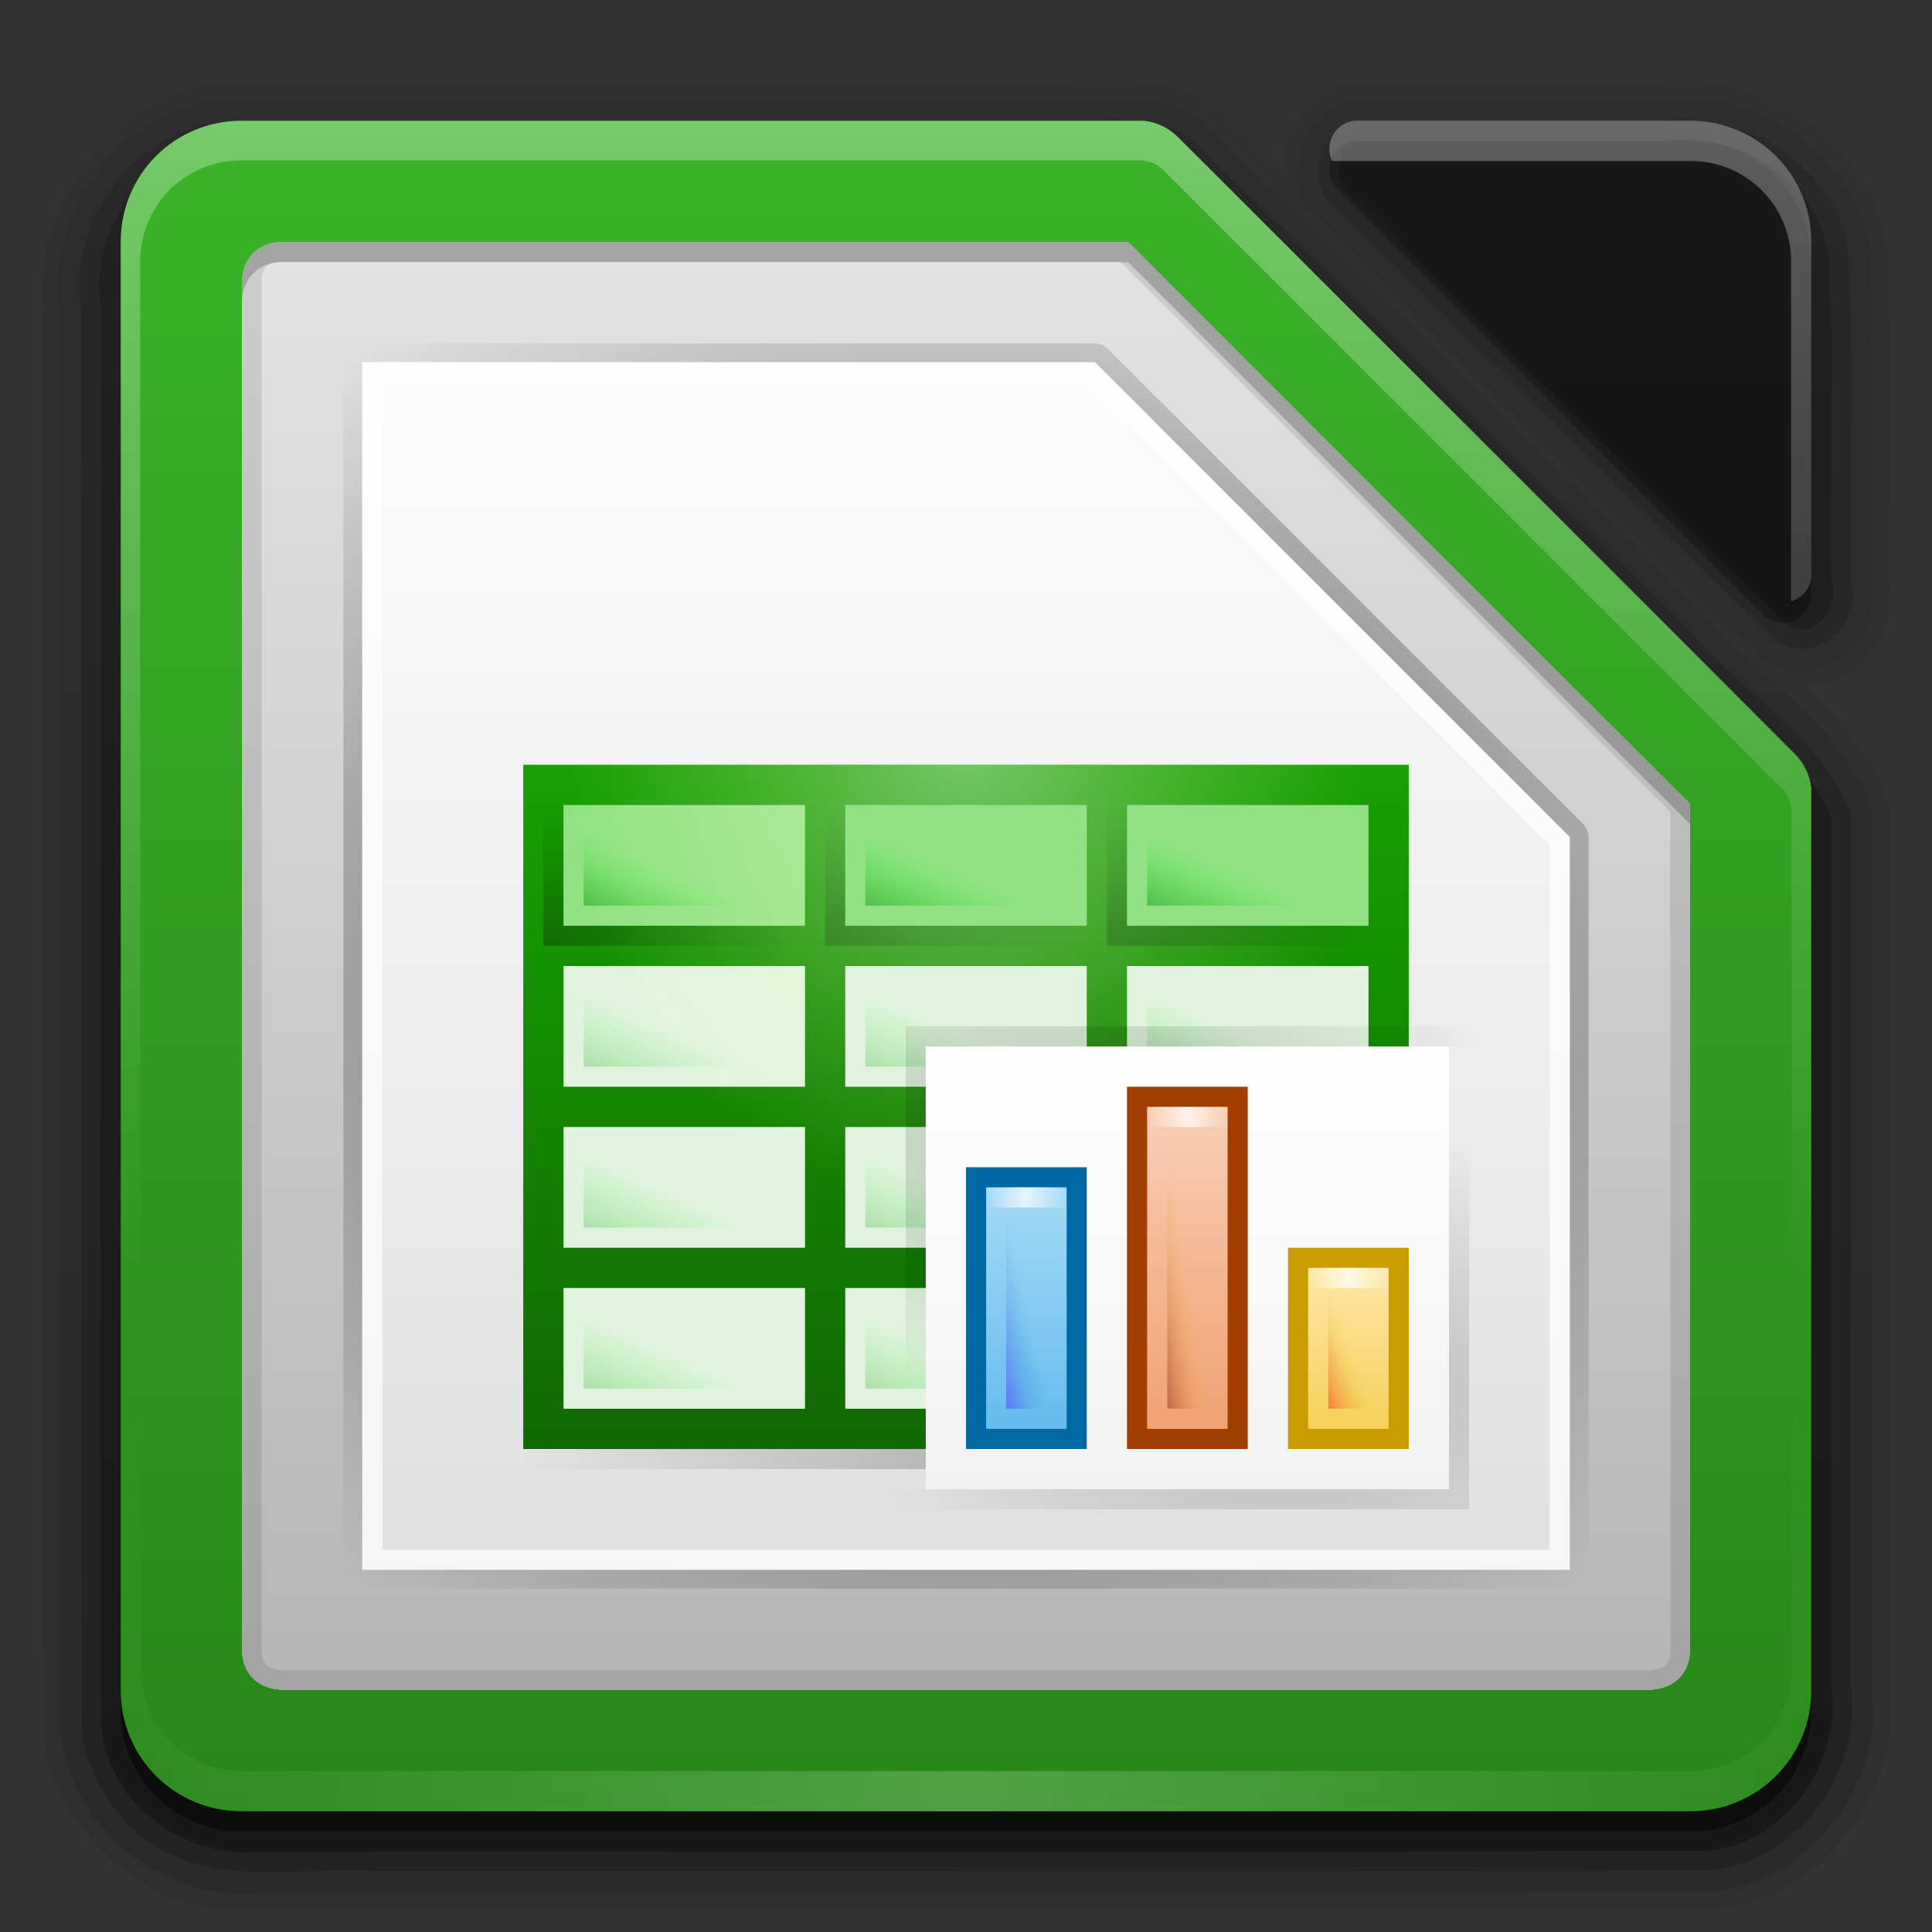 <?xml version="1.0" encoding="UTF-8"?>
<!-- Created with Inkscape (http://www.inkscape.org/) -->
<svg id="svg2408" width="96" height="96" version="1.0" xmlns="http://www.w3.org/2000/svg" xmlns:cc="http://creativecommons.org/ns#" xmlns:dc="http://purl.org/dc/elements/1.1/" xmlns:rdf="http://www.w3.org/1999/02/22-rdf-syntax-ns#" xmlns:xlink="http://www.w3.org/1999/xlink">
 <rect width="100%" height="100%" fill="#333333" stroke="none"/>
 <defs id="defs2410">
  <linearGradient id="linearGradient5978">
   <stop id="stop5980" stop-color="#278818" offset="0"/>
   <stop id="stop5982" stop-color="#3bb329" offset="1"/>
  </linearGradient>
  <linearGradient id="linearGradient5020">
   <stop id="stop5022" offset="0"/>
   <stop id="stop5024" stop-opacity="0" offset="1"/>
  </linearGradient>
  <linearGradient id="ButtonShadow" x1="45.448" x2="45.448" y1="92.54" y2="7.016" gradientTransform="scale(1.006 .994)" gradientUnits="userSpaceOnUse">
   <stop id="stop3750" offset="0"/>
   <stop id="stop3752" stop-opacity=".588" offset="1"/>
  </linearGradient>
  <linearGradient id="linearGradient3737">
   <stop id="stop3739" stop-color="#fff" offset="0"/>
   <stop id="stop3741" stop-color="#fff" stop-opacity="0" offset="1"/>
  </linearGradient>
  <filter id="filter3174">
   <feGaussianBlur id="feGaussianBlur3176" stdDeviation="1.71"/>
  </filter>
  <filter id="filter3794" x="-.192" y="-.192" width="1.384" height="1.384">
   <feGaussianBlur id="feGaussianBlur3796" stdDeviation="5.28"/>
  </filter>
  <linearGradient id="linearGradient3613" x1="48" x2="48" y1="20.221" y2="138.66" gradientUnits="userSpaceOnUse" xlink:href="#linearGradient3737"/>
  <clipPath id="clipPath3613">
   <rect id="rect3615" x="6" y="6" width="84" height="84" rx="6" ry="6" fill="#fff"/>
  </clipPath>
  <linearGradient id="ButtonShadow-0" x1="45.448" x2="45.448" y1="92.54" y2="7.016" gradientTransform="matrix(1.006 0 0 .994 100 0)" gradientUnits="userSpaceOnUse">
   <stop id="stop3750-8" offset="0"/>
   <stop id="stop3752-5" stop-opacity=".588" offset="1"/>
  </linearGradient>
  <linearGradient id="linearGradient3047" x1="48" x2="48" y1="90" y2="5.988" gradientTransform="translate(100)" gradientUnits="userSpaceOnUse">
   <stop id="stop3702" stop-color="#2276c5" offset="0"/>
   <stop id="stop3704" stop-color="#68baf4" offset="1"/>
  </linearGradient>
  <linearGradient id="linearGradient3074" x1="48" x2="48" y1="90" y2="5.988" gradientUnits="userSpaceOnUse" xlink:href="#linearGradient5978"/>
  <radialGradient id="radialGradient3879" cx="48" cy="90.172" r="42" gradientTransform="matrix(1.157 0 0 .996 -7.551 .197)" gradientUnits="userSpaceOnUse" xlink:href="#linearGradient3737"/>
  <linearGradient id="linearGradient3885" x1="36.357" x2="36.357" y1="6" y2="63.893" gradientUnits="userSpaceOnUse" xlink:href="#linearGradient3737"/>
  <linearGradient id="linearGradient3901" x1="32" x2="32" y1="26" y2="84" gradientTransform="translate(0,-20)" gradientUnits="userSpaceOnUse" xlink:href="#linearGradient3737"/>
  <linearGradient id="linearGradient3879" x1="48" x2="48" y1="80" y2="16" gradientUnits="userSpaceOnUse">
   <stop id="stop3875" stop-color="#dfdfdf" offset="0"/>
   <stop id="stop3877" stop-color="#fefefe" offset="1"/>
  </linearGradient>
  <radialGradient id="radialGradient3920" cx="48" cy="47.999" r="34.938" gradientTransform="matrix(1.345 -3.8835e-8 3.3051e-8 1.145 -16.572 -6.954)" gradientUnits="userSpaceOnUse" xlink:href="#linearGradient5020"/>
  <linearGradient id="linearGradient3920" x1="49" x2="49" y1="91" y2="7" gradientUnits="userSpaceOnUse" xlink:href="#ButtonShadow-0"/>
  <linearGradient id="linearGradient3927" x1="38" x2="38" y1="94" y2="5" gradientUnits="userSpaceOnUse" xlink:href="#ButtonShadow-0"/>
  <linearGradient id="linearGradient3929" x1="45" x2="45" y1="95" y2="4" gradientUnits="userSpaceOnUse" xlink:href="#ButtonShadow-0"/>
  <linearGradient id="linearGradient3933" x1="50" x2="50" y1="92" y2="7" gradientUnits="userSpaceOnUse" xlink:href="#ButtonShadow-0"/>
  <linearGradient id="linearGradient3940" x1="47" x2="47" y1="93" y2="6" gradientUnits="userSpaceOnUse" xlink:href="#ButtonShadow-0"/>
  <linearGradient id="linearGradient3949" x1="32" x2="32" y1="88" y2="8" gradientUnits="userSpaceOnUse">
   <stop id="stop3858" stop-color="#b3b3b3" offset="0"/>
   <stop id="stop3860" stop-color="#e6e6e6" offset="1"/>
  </linearGradient>
  <linearGradient id="linearGradient4018" x1="48" x2="48" y1="80" y2="16" gradientUnits="userSpaceOnUse">
   <stop id="stop4038" stop-color="#b1d5ac" offset="0"/>
   <stop id="stop4040" stop-color="#f1faef" offset="1"/>
  </linearGradient>
  <linearGradient id="linearGradient4022" x1="32" x2="32" y1="88" y2="8" gradientUnits="userSpaceOnUse">
   <stop id="stop4032" stop-color="#97c08f" offset="0"/>
   <stop id="stop4034" stop-color="#b4d6af" offset="1"/>
  </linearGradient>
  <linearGradient id="linearGradient8074-2">
   <stop id="stop8076-1" stop-opacity="0" offset="0"/>
   <stop id="stop8078-94" offset=".493"/>
   <stop id="stop8080-0" stop-opacity="0" offset="1"/>
  </linearGradient>
  <linearGradient id="linearGradient8903">
   <stop id="stop8905" stop-color="#008000" offset="0"/>
   <stop id="stop8907" stop-color="#0f0" stop-opacity="0" offset="1"/>
  </linearGradient>
  <linearGradient id="linearGradient5081" x1="529.25" x2="535" y1="-1568.6" y2="-1574.6" gradientTransform="matrix(.167 0 0 .5 -22.167 854.32)" gradientUnits="userSpaceOnUse">
   <stop id="stop9121" stop-color="#f00" offset="0"/>
   <stop id="stop9123" stop-color="#d3d300" stop-opacity="0" offset="1"/>
  </linearGradient>
  <linearGradient id="linearGradient5096" x1="529.25" x2="535" y1="-1568.6" y2="-1574.6" gradientTransform="matrix(.167 0 0 1.083 -30.167 1769.4)" gradientUnits="userSpaceOnUse">
   <stop id="stop9111" stop-color="#800000" offset="0"/>
   <stop id="stop9113" stop-color="#ffc600" stop-opacity="0" offset="1"/>
  </linearGradient>
  <linearGradient id="linearGradient5099" x1="529.25" x2="535" y1="-1568.6" y2="-1574.6" gradientTransform="matrix(.167 0 0 .833 -38.167 1377.2)" gradientUnits="userSpaceOnUse">
   <stop id="stop8991" stop-color="#4a00ff" offset="0"/>
   <stop id="stop8993" stop-color="#00a0c1" stop-opacity="0" offset="1"/>
  </linearGradient>
  <linearGradient id="linearGradient5105" x1="525.64" x2="525.64" y1="-1078.6" y2="-1068.8" gradientTransform="matrix(.571 0 0 .889 -234.14 887.34)" gradientUnits="userSpaceOnUse">
   <stop id="stop6977" stop-color="#f5ce53" offset="0"/>
   <stop id="stop6979" stop-color="#fde9a9" offset="1"/>
  </linearGradient>
  <linearGradient id="linearGradient5108" x1="525.64" x2="525.64" y1="-1078.6" y2="-1068.8" gradientTransform="matrix(.571 0 0 1.778 -242.14 1845.7)" gradientUnits="userSpaceOnUse">
   <stop id="stop6991" stop-color="#f09e6f" offset="0"/>
   <stop id="stop6993" stop-color="#f9cfb5" offset="1"/>
  </linearGradient>
  <linearGradient id="linearGradient5111" x1="525.64" x2="525.64" y1="-1078.6" y2="-1068.8" gradientTransform="matrix(.571 0 0 1.333 -250.14 1366.5)" gradientUnits="userSpaceOnUse">
   <stop id="stop9422" stop-color="#63bbee" offset="0"/>
   <stop id="stop9368" stop-color="#aadcf7" offset="1"/>
  </linearGradient>
  <linearGradient id="linearGradient5133" x1="714" x2="714" y1="-1063.6" y2="-1083.6" gradientTransform="matrix(.667 0 0 1.1 -430 1244)" gradientUnits="userSpaceOnUse">
   <stop id="stop15608" stop-color="#f2f2f2" offset="0"/>
   <stop id="stop15610" stop-color="#fff" offset="1"/>
  </linearGradient>
  <linearGradient id="linearGradient5136" x1="652.25" x2="652.25" y1="-1491.6" y2="-1548.1" gradientTransform="matrix(.359 0 0 .286 -162.41 550.19)" gradientUnits="userSpaceOnUse">
   <stop id="stop14612" stop-color="#808080" offset="0"/>
   <stop id="stop14614" stop-color="#b3b3b3" offset="1"/>
  </linearGradient>
  <linearGradient id="linearGradient5169" x1="-17" x2="144" y1="-1194.6" y2="-1194.6" gradientTransform="matrix(.273 0 0 1 30.646 1266.6)" gradientUnits="userSpaceOnUse" xlink:href="#linearGradient8074-2"/>
  <linearGradient id="linearGradient5188" x1="-17" x2="144" y1="-1194.6" y2="-1194.6" gradientTransform="matrix(.046 0 0 1 -271.91 3045.3)" gradientUnits="userSpaceOnUse" xlink:href="#linearGradient8074-2"/>
  <linearGradient id="linearGradient5193" x1="-17" x2="144" y1="-1194.6" y2="-1194.6" gradientTransform="matrix(.075 0 0 1 -655.73 2938.3)" gradientUnits="userSpaceOnUse" xlink:href="#linearGradient8074-2"/>
  <linearGradient id="linearGradient5196" x1="529.25" x2="535.44" y1="-1568.6" y2="-1574.8" gradientTransform="matrix(.75 0 0 .333 -339.75 591.88)" gradientUnits="userSpaceOnUse" xlink:href="#linearGradient8903"/>
  <linearGradient id="linearGradient5200" x1="529.25" x2="535.44" y1="-1568.6" y2="-1574.8" gradientTransform="matrix(.75 0 0 .333 -353.75 591.88)" gradientUnits="userSpaceOnUse" xlink:href="#linearGradient8903"/>
  <linearGradient id="linearGradient5204" x1="529.25" x2="535.44" y1="-1568.6" y2="-1574.8" gradientTransform="matrix(.75 0 0 .333 -367.75 591.88)" gradientUnits="userSpaceOnUse" xlink:href="#linearGradient8903"/>
  <linearGradient id="linearGradient5208" x1="529.25" x2="535.44" y1="-1568.6" y2="-1574.8" gradientTransform="matrix(.75 0 0 .333 -339.75 583.88)" gradientUnits="userSpaceOnUse" xlink:href="#linearGradient8903"/>
  <linearGradient id="linearGradient5212" x1="529.25" x2="535.44" y1="-1568.6" y2="-1574.8" gradientTransform="matrix(.75 0 0 .333 -353.75 583.88)" gradientUnits="userSpaceOnUse" xlink:href="#linearGradient8903"/>
  <linearGradient id="linearGradient5216" x1="529.25" x2="535.44" y1="-1568.6" y2="-1574.8" gradientTransform="matrix(.75 0 0 .333 -367.75 583.88)" gradientUnits="userSpaceOnUse" xlink:href="#linearGradient8903"/>
  <linearGradient id="linearGradient5220" x1="529.25" x2="535.44" y1="-1568.6" y2="-1574.8" gradientTransform="matrix(.75 0 0 .333 -339.75 575.88)" gradientUnits="userSpaceOnUse" xlink:href="#linearGradient8903"/>
  <linearGradient id="linearGradient5224" x1="529.25" x2="535.44" y1="-1568.6" y2="-1574.8" gradientTransform="matrix(.75 0 0 .333 -339.75 567.88)" gradientUnits="userSpaceOnUse" xlink:href="#linearGradient8903"/>
  <linearGradient id="linearGradient5228" x1="529.25" x2="535.44" y1="-1568.6" y2="-1574.8" gradientTransform="matrix(.75 0 0 .333 -353.75 575.88)" gradientUnits="userSpaceOnUse" xlink:href="#linearGradient8903"/>
  <linearGradient id="linearGradient5232" x1="529.25" x2="535.44" y1="-1568.6" y2="-1574.8" gradientTransform="matrix(.75 0 0 .333 -353.75 567.88)" gradientUnits="userSpaceOnUse" xlink:href="#linearGradient8903"/>
  <radialGradient id="radialGradient5236" cx="-1535.3" cy="-853" r="10" gradientTransform="matrix(-2.28 0 0 -2 -3537.6 -1754)" gradientUnits="userSpaceOnUse">
   <stop id="stop7772" stop-color="#fff" offset="0"/>
   <stop id="stop7774" stop-color="#f5ffaa" stop-opacity="0" offset="1"/>
  </radialGradient>
  <linearGradient id="linearGradient5239" x1="529.25" x2="535.44" y1="-1568.6" y2="-1574.8" gradientTransform="matrix(.75 0 0 .333 -367.75 575.88)" gradientUnits="userSpaceOnUse" xlink:href="#linearGradient8903"/>
  <linearGradient id="linearGradient5243" x1="529.25" x2="535.44" y1="-1568.6" y2="-1574.8" gradientTransform="matrix(.75 0 0 .333 -367.75 567.88)" gradientUnits="userSpaceOnUse" xlink:href="#linearGradient8903"/>
  <radialGradient id="radialGradient5247" cx="27" cy="50" r="6.5" gradientTransform="matrix(2 0 0 1.077 -27 -6.846)" gradientUnits="userSpaceOnUse" xlink:href="#linearGradient5020"/>
  <radialGradient id="radialGradient5250" cx="27" cy="50" r="6.5" gradientTransform="matrix(2 0 0 1.077 -13 -6.846)" gradientUnits="userSpaceOnUse" xlink:href="#linearGradient5020"/>
  <radialGradient id="radialGradient5253" cx="27" cy="50" r="6.5" gradientTransform="matrix(2 0 0 1.077 1 -6.846)" gradientUnits="userSpaceOnUse" xlink:href="#linearGradient5020"/>
  <linearGradient id="linearGradient5256" x1="640" x2="640" y1="633" y2="688.52" gradientTransform="matrix(.74 0 0 .648 -431.01 -373.56)" gradientUnits="userSpaceOnUse">
   <stop id="stop13216" stop-color="#18a303" offset="0"/>
   <stop id="stop13218" stop-color="#106802" offset="1"/>
  </linearGradient>
  <radialGradient id="radialGradient5296" cx="64" cy="71.211" r="15.5" gradientTransform="matrix(1.419 0 0 .839 -26.839 9.275)" gradientUnits="userSpaceOnUse" xlink:href="#linearGradient5020"/>
  <radialGradient id="radialGradient5952" cx="64" cy="71.211" r="15.5" gradientTransform="matrix(-1.419 0 0 -.839 144.84 116.72)" gradientUnits="userSpaceOnUse" xlink:href="#linearGradient5020"/>
  <linearGradient id="linearGradient5976" x1="-17" x2="144" y1="-1194.6" y2="-1194.6" gradientTransform="matrix(.025 0 0 1 49.422 1253.6)" gradientUnits="userSpaceOnUse">
   <stop id="stop9016" stop-color="#fff" stop-opacity="0" offset="0"/>
   <stop id="stop9018" stop-color="#fff" offset=".493"/>
   <stop id="stop9449" stop-color="#fff" stop-opacity="0" offset="1"/>
  </linearGradient>
 </defs>
 <g id="layer2" display="none">
  <rect id="rect3745" x="5" y="7" width="86" height="85" rx="6" ry="6" fill="url(#ButtonShadow)" filter="url(#filter3174)" opacity=".9"/>
 </g>
 <g id="layer3">
  <path id="path3911" d="m55.188 4.031c-1.587 0.013-3.135 0.183-4.5 0.062a0.864 0.864 0 0 0-0.062 0h-38.938c-3.416 0.014-6.215 2.069-7.906 4.75-1.17 1.855-1.922 4.099-1.656 6.438h-0.031c0.021 23.544-0.042 47.076 0.031 70.625a0.864 0.864 0 0 0 0 0.062c0.13 1.458 0.643 2.791 1.344 3.969 6.85e-5 1.54e-4 -0.021-0.072-0.031-0.125 0.03 0.088 0.05 0.15 0.062 0.188 0.006 0.011 0.022 0.016 0.031 0.031 0.008 0.012 0.024 0.019 0.031 0.031a0.864 0.864 0 0 0 0.062 0.094c0.012 0.015 0.022 0.02 0.031 0.031 0.006 0.007-0.004 0.027 0 0.031 0.004 0.005 0.028-0.005 0.031 0a0.864 0.864 0 0 0 0.031 0.031c0.011 9e-3 0.022 0.024 0.031 0.031 1.939 2.96 5.36 4.946 9.031 4.625 0.032-0.003 0.062 0.003 0.094 0 24.004-0.021 48.023 0.041 72.031-0.031a0.864 0.864 0 0 0 0.062 0c5.233-0.424 9.364-5.349 8.938-10.625-0.003-0.032 0.003-0.062 0-0.094v-43.812a0.864 0.864 0 0 0-0.062-0.25c-0.719-2.376-2.29-4.167-3.969-5.75-0.09-0.085-0.16-0.166-0.25-0.25 2.218-0.09 4.346-1.879 4.25-4.312-9.6e-4 -0.024 0.033-0.038 0.031-0.062-0.076-5.674 0.162-11.414-0.125-17.156a0.864 0.864 0 0 0-0.031-0.062c-0.679-5.349-6.008-9.055-11.281-8.375v-0.031h-14.875a0.864 0.864 0 0 0-0.031 0c-2.432 0.095-3.934 2.367-3.875 4.562-1.183-1.152-2.341-2.325-3.531-3.469a0.864 0.864 0 0 0-0.156-0.125c-1.552-0.891-3.231-1.044-4.812-1.031zm-51.75 85.344c-0.012 0.085-0.022 0.15-0.031 0.219-0.003-0.015 3.1e-6 -0.063 0-0.062-9.2e-6 1.78e-4 0.01-0.078 0.031-0.156z" fill="url(#linearGradient3929)" opacity=".08"/>
  <path id="path3904" d="m11.688 4.969c-5.255 0.021-9.384 5.164-8.719 10.298 0.021 23.546-0.042 47.094 0.031 70.64 0.43 4.825 5.003 8.595 9.795 8.125 24.037-0.021 48.076 0.042 72.112-0.031 4.755-0.386 8.563-4.947 8.125-9.76v-43.896c-1.303-4.303-5.829-6.64-8.591-10.025-8.302-8.151-16.488-16.431-24.873-24.491-2.706-1.552-5.956-0.596-8.931-0.859h-38.948zm55.906 0c-2.759 0.108-4.216 3.918-2.219 5.812 7.429 7.284 14.759 14.709 22.25 21.906 2.147 1.601 5.561-0.22 5.406-2.906-0.079-5.726 0.161-11.478-0.125-17.188-0.618-4.866-5.593-8.313-10.426-7.625h-14.886zm-62.969 4.25c-0.665 0.702-0.246-0.131 0 0zm-0.375 80.344c0.893 0.482 0.104 0.184 0 0z" fill="url(#linearGradient3927)" opacity=".1"/>
  <path id="path3899" d="m11.719 6.031c-4.675 0.016-8.336 4.65-7.688 9.205 0.021 23.525-0.042 47.052 0.031 70.576 0.079 2.311 1.999 4.959 3.5 5.812 3.325 2.2 7.5 1.06 11.245 1.344 22.002-0.021 44.005 0.042 66.005-0.031 4.471-0.328 7.729-4.803 7.156-9.174v-43.295c-1.433-3.955-5.659-6.192-8.278-9.399-8.251-8.115-16.413-16.329-24.731-24.371-2.484-1.257-5.416-0.429-8.112-0.667h-39.129zm55.969 0c-2.205 0.108-2.966 3.273-1.117 4.441 7.24 7.096 14.373 14.326 21.679 21.34 1.837 1.323 4.248-0.714 3.719-2.773-0.094-5.541 0.195-11.109-0.156-16.633-0.734-4.24-5.146-6.945-9.296-6.375h-14.829z" fill="url(#linearGradient3940)" opacity=".2"/>
  <path id="path3883" d="m11.75 7c-4.167 0.035-7.35 4.169-6.75 8.209 0.021 23.503-0.042 47.008 0.031 70.51 0.305 3.978 4.301 6.815 8.17 6.281 23.839-0.021 47.68 0.042 71.518-0.031 3.995-0.299 6.81-4.316 6.281-8.178 0-14.409 1e-6 -28.819 0-43.228-1.613-3.595-5.488-5.779-7.996-8.805-8.204-8.081-16.344-16.235-24.6-24.26-2.3-0.985-4.958-0.288-7.419-0.497h-39.235zm56.031 0c-1.584 0.122-1.659 2.311-0.359 2.947 7.164 7.024 14.225 14.175 21.454 21.121 1.399 0.747 2.543-0.939 2.123-2.223-0.095-5.414 0.196-10.858-0.156-16.251-0.633-3.795-4.62-6.115-8.295-5.594h-14.768z" fill="url(#linearGradient3933)" opacity=".3"/>
  <path id="path3873" d="m12 7c-3.324 0-6 2.676-6 6v11 50 11c0 3.324 2.676 6 6 6h7 65c3.324 0 6-2.676 6-6v-0.719-10.281-33.562c0.005-0.094 0.005-0.188 0-0.281-0.066-0.633-0.359-1.241-0.812-1.688-9.536-9.569-21.104-21.104-30.656-30.656-0.455-0.46-1.075-0.753-1.719-0.812h-44.094-0.719zm55.312 0a1.41 1.41 0 0 0-0.844 2.406l21.125 21.125a1.41 1.41 0 0 0 2.406-0.906 1.41 1.41 0 0 0 0-0.094v-12.531-3.719-0.281c0-3.324-2.676-6-6-6h-16.688z" fill="url(#linearGradient3920)" opacity=".45"/>
 </g>
 <g id="layer1">
  <path id="path3054" d="m12 6c-3.324 0-6 2.676-6 6v11 50 11c0 3.324 2.676 6 6 6h7 65c3.324 0 6-2.676 6-6v-0.719-10.281-33.562c0.005-0.094 0.005-0.188 0-0.281-0.066-0.633-0.359-1.241-0.812-1.688-9.536-9.569-21.104-21.104-30.656-30.656-0.455-0.46-1.075-0.753-1.719-0.812h-44.094z" fill="url(#linearGradient3074)"/>
  <path id="rect2419" d="m67.312 6a1.41 1.41 0 0 0-0.844 2.406l21.125 21.125a1.41 1.41 0 0 0 2.406-0.906 1.41 1.41 0 0 0 0-0.094v-12.531-3.719-0.281c0-3.324-2.676-6-6-6h-16.688z" fill="url(#linearGradient3074)"/>
  <path id="path3615" d="m10.156 6.344c-0.302 0.097-0.596 0.204-0.875 0.344-0.557 0.279-1.06 0.666-1.5 1.094-0.22 0.214-0.409 0.442-0.594 0.688s-0.355 0.508-0.5 0.781c-0.114 0.215-0.222 0.43-0.312 0.656-0.021 0.052-0.044 0.102-0.062 0.156-0.01 0.03-0.021 0.063-0.031 0.094-6e-3 0.019 0.006 0.044 0 0.062-0.022 0.071-0.045 0.145-0.062 0.219-0.046 0.197-0.092 0.393-0.125 0.594-0.052 0.318-0.094 0.634-0.094 0.969v2 9 50 9 2c0 3.324 2.676 6 6 6h7 65c3.324 0 6-2.676 6-6v-0.719-1.281-9-35.562a2.772 2.772 0 0 0 0-0.281 2.772 2.772 0 0 0-0.812-1.688l-0.188-0.188v45.719 2c0 2.782-2.218 5-5 5h-2-68-2c-2.782 0-5-2.218-5-5v-2-68-2c0-0.364 0.052-0.721 0.125-1.062 0.023-0.109 0.063-0.206 0.094-0.312 0.027-0.094 0.031-0.189 0.062-0.281 0.008-0.022 0.023-0.041 0.031-0.062 0.076-0.209 0.18-0.43 0.281-0.625 0.057-0.108 0.123-0.209 0.188-0.312 0.024-0.039 0.037-0.087 0.062-0.125 0.094-0.141 0.205-0.276 0.312-0.406 0.153-0.186 0.322-0.37 0.5-0.531 0.099-0.089 0.206-0.169 0.312-0.25 0.113-0.086 0.223-0.173 0.344-0.25 0.031-0.02 0.062-0.043 0.094-0.062 0.007-0.004 0.024 0.004 0.031 0 0.232-0.139 0.463-0.275 0.719-0.375z" fill="url(#radialGradient3879)" opacity=".2"/>
  <rect id="rect3045" x="106" y="6" width="84" height="84" rx="6" ry="6" fill="url(#linearGradient3047)"/>
  <path id="path3049" d="m114 6 26 26v4l-30-30z" fill="#f0f"/>
  <path id="path3881" d="m67.312 6a1.41 1.41 0 0 0-1.125 2h15.812 2c2.782 0 5 2.218 5 5v2 14.875a1.41 1.41 0 0 0 1-1.125 1.41 1.41 0 0 0 0-0.125 1.41 1.41 0 0 0 0-0.094v-12.531-2-1.719-0.281c0-3.324-2.676-6-6-6h-16.688z" fill="url(#linearGradient3885)" opacity=".3"/>
  <path id="path3888" d="m12 6c-3.324 0-6 2.676-6 6v11 50 11c0 2.909 2.042 5.317 4.781 5.875-2.205-0.536-3.812-2.491-3.812-4.875v-11-50-11c0-2.805 2.226-5.031 5.031-5.031h0.719 44 0.094c0.011 0.002 0.017 0.023 0.062 0.031 0.107 0.019 0.051 0.003 0.156 0.031 0.105 0.029 0.054-0.007 0.156 0.031 0.102 0.038 0.058 0.016 0.156 0.062s0.031 0.007 0.125 0.062c0.094 0.055 0.036 0.031 0.125 0.094s0.042 0.023 0.125 0.094 0.048 0.047 0.125 0.125c9.569 9.536 21.104 21.104 30.656 30.656 0.077 0.075 0.055 0.043 0.125 0.125s0.031 0.038 0.094 0.125 0.008 0.033 0.062 0.125c0.055 0.092 0.047 0.028 0.094 0.125s0.024 0.056 0.062 0.156c0.038 0.1 0.002 0.022 0.031 0.125 0.029 0.103 0.011 0.051 0.031 0.156 0.016 0.085 0.027 0.08 0.031 0.125 0.001 0.021-3.44e-4 0.025 0 0.031 6.89e-4 0.013 0 0.02 0 0.062 0 0.063 0.003-6.76e-4 0 0.062-6.73e-4 0.021-6.73e-4 0.042 0 0.062v33.562 10.281 0.719c0 2.384-1.607 4.339-3.812 4.875 2.739-0.558 4.781-2.966 4.781-5.875v-0.719-10.281-33.562c0.005-0.094 0.005-0.188 0-0.281-0.066-0.633-0.359-1.241-0.812-1.688-9.536-9.569-21.104-21.104-30.656-30.656-0.455-0.46-1.075-0.753-1.719-0.812h-44.094z" fill="url(#linearGradient3901)" opacity=".3"/>
 </g>
 <g id="layer6">
  <path id="path3846" d="m14 12.031c-1.156 0-1.969 0.813-1.969 1.969v9 33 17 8.281 0.719c0 1.078 0.718 1.837 1.75 1.938 0.075 0.007 0.141 0.031 0.219 0.031h5 58 5c0.072 0 0.149-0.009 0.219-0.031 1.032-0.101 1.75-0.86 1.75-1.938v-0.719-8.281-17-16.062c-9.316-9.288-18.604-18.604-27.906-27.906h-41.344-0.719z" fill="url(#linearGradient3949)"/>
  <path id="path3910" d="m17.906 17.062c-0.46 0.043-0.849 0.476-0.844 0.938v9 42 9c-0.004 0.492 0.446 0.941 0.938 0.938h5 55c0.492 0.004 0.941-0.446 0.938-0.938v-9-27.406c-0.003-0.244-0.106-0.486-0.281-0.656l-23.594-23.594c-0.17-0.175-0.412-0.279-0.656-0.281h-36.406c-0.031-0.002-0.063-0.002-0.094 0z" fill="url(#radialGradient3920)" opacity=".6"/>
  <path id="path3868" d="m18 18v9 42 9h5 55v-9-27.406l-23.594-23.594z" fill="url(#linearGradient3879)"/>
  <path id="path3882" d="m18 18v9 42 9h5 55v-9-27.406l-23.594-23.594zm1 1h35.031l22.969 22.969v27.031 8h-54-4v-8-42z" fill="#fff" opacity=".7"/>
  <path id="path3952" d="m14 12.031c-1.156 0-1.969 0.813-1.969 1.969v9 33 17 8.281 0.719c0 1.078 0.718 1.837 1.75 1.938 0.075 0.007 0.141 0.031 0.219 0.031h5 58 5c0.072 0 0.149-0.009 0.219-0.031 1.032-0.101 1.75-0.86 1.75-1.938v-0.719-8.281-17-16.062c-9.316-9.288-18.604-18.604-27.906-27.906h-41.344-0.719zm0 0.969h0.719 40.938c9.114 9.114 18.215 18.241 27.344 27.344v15.656 17 8.281 0.719c0 0.648-0.267 0.91-0.875 0.969a0.967 0.967 0 0 0-0.125 0.031h-5-58-5c0.119 0 0.099-0.009-0.125-0.031-0.608-0.059-0.875-0.32-0.875-0.969v-0.719-8.281-17-33-9c0-0.703 0.297-1 1-1z" opacity=".1"/>
  <path id="path3851" d="m14 12.031c-1.156 0-1.969 0.813-1.969 1.969v1c0-1.156 0.813-1.969 1.969-1.969h0.719 41.344c9.302 9.302 18.59 18.618 27.906 27.906v-1c-9.316-9.288-18.604-18.604-27.906-27.906h-41.344-0.719z" opacity=".2"/>
  <path id="path3982" d="m14 12.031c-1.156 0-1.969 0.813-1.969 1.969v9 33 17 8.281 0.719c0 1.078 0.718 1.837 1.75 1.938 0.075 0.007 0.141 0.031 0.219 0.031h5 58 5c0.072 0 0.149-0.009 0.219-0.031 1.032-0.101 1.75-0.86 1.75-1.938v-0.719-8.281-17-16.062c-9.316-9.288-18.604-18.604-27.906-27.906h-41.344-0.719z" fill="url(#linearGradient3949)"/>
  <path id="path3984" d="m17.906 17.062c-0.46 0.043-0.849 0.476-0.844 0.938v9 42 9c-0.004 0.492 0.446 0.941 0.938 0.938h5 55c0.492 0.004 0.941-0.446 0.938-0.938v-9-27.406c-0.003-0.244-0.106-0.486-0.281-0.656l-23.594-23.594c-0.17-0.175-0.412-0.279-0.656-0.281h-36.406c-0.031-0.002-0.063-0.002-0.094 0z" fill="url(#radialGradient3920)" opacity=".6"/>
  <path id="path3986" d="m18 18v9 42 9h5 55v-9-27.406l-23.594-23.594z" fill="url(#linearGradient3879)"/>
  <path id="path3988" d="m18 18v9 42 9h5 55v-9-27.406l-23.594-23.594zm1 1h35.031l22.969 22.969v27.031 8h-54-4v-8-42z" fill="#fff" opacity=".7"/>
  <path id="path3990" d="m14 12.031c-1.156 0-1.969 0.813-1.969 1.969v9 33 17 8.281 0.719c0 1.078 0.718 1.837 1.75 1.938 0.075 0.007 0.141 0.031 0.219 0.031h5 58 5c0.072 0 0.149-0.009 0.219-0.031 1.032-0.101 1.75-0.86 1.75-1.938v-0.719-8.281-17-16.062c-9.316-9.288-18.604-18.604-27.906-27.906h-41.344-0.719zm0 0.969h0.719 40.938c9.114 9.114 18.215 18.241 27.344 27.344v15.656 17 8.281 0.719c0 0.648-0.267 0.91-0.875 0.969a0.967 0.967 0 0 0-0.125 0.031h-5-58-5c0.119 0 0.099-0.009-0.125-0.031-0.608-0.059-0.875-0.32-0.875-0.969v-0.719-8.281-17-33-9c0-0.703 0.297-1 1-1z" opacity=".1"/>
  <path id="path3992" d="m14 12.031c-1.156 0-1.969 0.813-1.969 1.969v1c0-1.156 0.813-1.969 1.969-1.969h0.719 41.344c9.302 9.302 18.59 18.618 27.906 27.906v-1c-9.316-9.288-18.604-18.604-27.906-27.906h-41.344-0.719z" opacity=".2"/>
  <path id="path3994" d="m14 12.031c-1.156 0-1.969 0.813-1.969 1.969v9 33 17 8.281 0.719c0 1.078 0.718 1.837 1.75 1.938 0.075 0.007 0.141 0.031 0.219 0.031h5 58 5c0.072 0 0.149-0.009 0.219-0.031 1.032-0.101 1.75-0.86 1.75-1.938v-0.719-8.281-17-16.062c-9.316-9.288-18.604-18.604-27.906-27.906h-41.344-0.719z" fill="url(#linearGradient3949)"/>
  <path id="path3996" d="m17.906 17.062c-0.46 0.043-0.849 0.476-0.844 0.938v9 42 9c-0.004 0.492 0.446 0.941 0.938 0.938h5 55c0.492 0.004 0.941-0.446 0.938-0.938v-9-27.406c-0.003-0.244-0.106-0.486-0.281-0.656l-23.594-23.594c-0.17-0.175-0.412-0.279-0.656-0.281h-36.406c-0.031-0.002-0.063-0.002-0.094 0z" fill="url(#radialGradient3920)" opacity=".6"/>
  <path id="path3998" d="m18 18v9 42 9h5 55v-9-27.406l-23.594-23.594z" fill="url(#linearGradient3879)"/>
  <path id="path4000" d="m18 18v9 42 9h5 55v-9-27.406l-23.594-23.594zm1 1h35.031l22.969 22.969v27.031 8h-54-4v-8-42z" fill="#fff" opacity=".7"/>
  <path id="path4002" d="m14 12.031c-1.156 0-1.969 0.813-1.969 1.969v9 33 17 8.281 0.719c0 1.078 0.718 1.837 1.75 1.938 0.075 0.007 0.141 0.031 0.219 0.031h5 58 5c0.072 0 0.149-0.009 0.219-0.031 1.032-0.101 1.75-0.86 1.75-1.938v-0.719-8.281-17-16.062c-9.316-9.288-18.604-18.604-27.906-27.906h-41.344-0.719zm0 0.969h0.719 40.938c9.114 9.114 18.215 18.241 27.344 27.344v15.656 17 8.281 0.719c0 0.648-0.267 0.91-0.875 0.969a0.967 0.967 0 0 0-0.125 0.031h-5-58-5c0.119 0 0.099-0.009-0.125-0.031-0.608-0.059-0.875-0.32-0.875-0.969v-0.719-8.281-17-33-9c0-0.703 0.297-1 1-1z" opacity=".1"/>
  <path id="path4004" d="m14 12.031c-1.156 0-1.969 0.813-1.969 1.969v1c0-1.156 0.813-1.969 1.969-1.969h0.719 41.344c9.302 9.302 18.59 18.618 27.906 27.906v-1c-9.316-9.288-18.604-18.604-27.906-27.906h-41.344-0.719z" opacity=".2"/>
 </g>
 <g id="layer7" display="none">
  <path id="path4006" d="m14 12.031c-1.156 0-1.969 0.813-1.969 1.969v9 33 17 8.281 0.719c0 1.078 0.718 1.837 1.75 1.938 0.075 0.007 0.141 0.031 0.219 0.031h5 58 5c0.072 0 0.149-0.009 0.219-0.031 1.032-0.101 1.75-0.86 1.75-1.938v-0.719-8.281-17-16.062c-9.316-9.288-18.604-18.604-27.906-27.906h-41.344-0.719z" display="inline" fill="url(#linearGradient4022)"/>
  <path id="path4008" d="m17.906 17.062c-0.46 0.043-0.849 0.476-0.844 0.938v9 42 9c-0.004 0.492 0.446 0.941 0.938 0.938h5 55c0.492 0.004 0.941-0.446 0.938-0.938v-9-27.406c-0.003-0.244-0.106-0.486-0.281-0.656l-23.594-23.594c-0.17-0.175-0.412-0.279-0.656-0.281h-36.406c-0.031-0.002-0.063-0.002-0.094 0z" display="inline" fill="url(#radialGradient3920)" opacity=".6"/>
  <path id="path4010" d="m18 18v9 42 9h5 55v-9-27.406l-23.594-23.594z" display="inline" fill="url(#linearGradient4018)"/>
  <path id="path4012" d="m18 18v9 42 9h5 55v-9-27.406l-23.594-23.594zm1 1h35.031l22.969 22.969v27.031 8h-54-4v-8-42z" display="inline" fill="#fff" opacity=".5"/>
  <path id="path4014" d="m14 12.031c-1.156 0-1.969 0.813-1.969 1.969v9 33 17 8.281 0.719c0 1.078 0.718 1.837 1.75 1.938 0.075 0.007 0.141 0.031 0.219 0.031h5 58 5c0.072 0 0.149-0.009 0.219-0.031 1.032-0.101 1.75-0.86 1.75-1.938v-0.719-8.281-17-16.062c-9.316-9.288-18.604-18.604-27.906-27.906h-41.344-0.719zm0 0.969h0.719 40.938c9.114 9.114 18.215 18.241 27.344 27.344v15.656 17 8.281 0.719c0 0.648-0.267 0.91-0.875 0.969a0.967 0.967 0 0 0-0.125 0.031h-5-58-5c0.119 0 0.099-0.009-0.125-0.031-0.608-0.059-0.875-0.32-0.875-0.969v-0.719-8.281-17-33-9c0-0.703 0.297-1 1-1z" display="inline" opacity=".1"/>
  <path id="path4016" d="m14 12.031c-1.156 0-1.969 0.813-1.969 1.969v1c0-1.156 0.813-1.969 1.969-1.969h0.719 41.344c9.302 9.302 18.59 18.618 27.906 27.906v-1c-9.316-9.288-18.604-18.604-27.906-27.906h-41.344-0.719z" display="inline" fill="#117002" opacity=".2"/>
 </g>
 <g id="layer5" display="none">
  <rect id="rect3171" x="15" y="15" width="66" height="66" rx="12" ry="12" clip-path="url(#clipPath3613)" fill="url(#linearGradient3613)" filter="url(#filter3794)" opacity=".1" stroke="#fff" stroke-linecap="round" stroke-width=".5"/>
 </g>
 <g id="layer4">
  <rect id="use9342" x="-657" y="1743.6" width="12" height="1" color="#000000" fill="url(#linearGradient5193)" opacity=".5"/>
  <rect id="use9314" transform="rotate(90)" x="-272.69" y="1850.6" width="7.385" height="1" color="#000000" fill="url(#linearGradient5188)" opacity=".5"/>
  <path id="rect9153" d="m72 56v18h-30v1h30 1v-19h-1z" color="#000000" fill="url(#radialGradient5296)" opacity=".2"/>
  <g id="g5258">
   <rect id="rect9149" x="26" y="72" width="44" height="1" color="#000000" fill="url(#linearGradient5169)" opacity=".2"/>
   <path id="path4027" d="m26 38v34h44v-34z" color="#000000" fill="url(#linearGradient5256)"/>
   <rect id="rect5032" x="55" y="40" width="13" height="7" color="#000000" fill="url(#radialGradient5253)" opacity=".25"/>
   <rect id="rect5028" x="41" y="40" width="13" height="7" color="#000000" fill="url(#radialGradient5250)" opacity=".25"/>
   <rect id="rect5018" x="27" y="40" width="13" height="7" color="#000000" fill="url(#radialGradient5247)" opacity=".25"/>
   <rect id="rect4031" x="28" y="40" width="12" height="6" color="#000000" fill="#92e285"/>
   <rect id="rect4033" x="29" y="41" width="9" height="4" color="#000000" fill="url(#linearGradient5243)" opacity=".5"/>
   <rect id="rect4037" x="28" y="48" width="12" height="6" color="#000000" fill="#e0f4dd"/>
   <rect id="rect4039" x="29" y="49" width="9" height="4" color="#000000" fill="url(#linearGradient5239)" opacity=".25"/>
   <rect id="rect4043" transform="matrix(0,-1,-1,0,0,0)" x="-60" y="-68" width="22" height="40" rx="1.375" ry=".86" color="#000000" fill="url(#radialGradient5236)" opacity=".4"/>
   <rect id="rect4047" x="42" y="40" width="12" height="6" color="#000000" fill="#92e285"/>
   <rect id="rect4049" x="43" y="41" width="9" height="4" color="#000000" fill="url(#linearGradient5232)" opacity=".5"/>
   <rect id="rect4053" x="42" y="48" width="12" height="6" color="#000000" fill="#e0f4dd"/>
   <rect id="rect4055" x="43" y="49" width="9" height="4" color="#000000" fill="url(#linearGradient5228)" opacity=".25"/>
   <rect id="rect4059" x="56" y="40" width="12" height="6" color="#000000" fill="#92e285"/>
   <rect id="rect4061" x="57" y="41" width="9" height="4" color="#000000" fill="url(#linearGradient5224)" opacity=".5"/>
   <rect id="rect4065" x="56" y="48" width="12" height="6" color="#000000" fill="#e0f4dd"/>
   <rect id="rect4067" x="57" y="49" width="9" height="4" color="#000000" fill="url(#linearGradient5220)" opacity=".25"/>
   <rect id="rect4069" x="28" y="56" width="12" height="6" color="#000000" fill="#e0f4dd"/>
   <rect id="rect4071" x="29" y="57" width="9" height="4" color="#000000" fill="url(#linearGradient5216)" opacity=".25"/>
   <rect id="rect4073" x="42" y="56" width="12" height="6" color="#000000" fill="#e0f4dd"/>
   <rect id="rect4075" x="43" y="57" width="9" height="4" color="#000000" fill="url(#linearGradient5212)" opacity=".25"/>
   <rect id="rect4077" x="56" y="56" width="12" height="6" color="#000000" fill="#e0f4dd"/>
   <rect id="rect4079" x="57" y="57" width="9" height="4" color="#000000" fill="url(#linearGradient5208)" opacity=".25"/>
   <rect id="rect4081" x="28" y="64" width="12" height="6" color="#000000" fill="#e0f4dd"/>
   <rect id="rect4083" x="29" y="65" width="9" height="4" color="#000000" fill="url(#linearGradient5204)" opacity=".25"/>
   <rect id="rect4085" x="42" y="64" width="12" height="6" color="#000000" fill="#e0f4dd"/>
   <rect id="rect4087" x="43" y="65" width="9" height="4" color="#000000" fill="url(#linearGradient5200)" opacity=".25"/>
   <rect id="rect4089" x="56" y="64" width="12" height="6" color="#000000" fill="#e0f4dd"/>
   <rect id="rect4091" x="57" y="65" width="9" height="4" color="#000000" fill="url(#linearGradient5196)" opacity=".25"/>
  </g>
  <rect id="rect7689" x="44" y="108" width="28" height="16" color="#000000" fill="url(#linearGradient5136)"/>
  <rect id="rect7693" x="46" y="52" width="26" height="22" color="#000000" fill="url(#linearGradient5133)"/>
  <rect id="rect7707" x="48" y="58" width="6" height="14" color="#000000" fill="#0369a3"/>
  <rect id="rect7709" transform="scale(1,-1)" x="49" y="-71" width="4" height="12" color="#000000" fill="url(#linearGradient5111)"/>
  <rect id="rect8985" x="50" y="60" width="2" height="10" color="#000000" fill="url(#linearGradient5099)" opacity=".35"/>
  <rect id="rect9022" x="49" y="59" width="4" height="1" color="#000000" fill="url(#linearGradient5976)" opacity=".75"/>
  <rect id="rect7711" x="56" y="54" width="6" height="18" color="#000000" fill="#a33e03"/>
  <rect id="rect7713" transform="scale(1,-1)" x="57" y="-71" width="4" height="16" color="#000000" fill="url(#linearGradient5108)"/>
  <rect id="rect8995" x="58" y="57" width="2" height="13" color="#000000" fill="url(#linearGradient5096)" opacity=".35"/>
  <use id="use14123" transform="translate(8 -4)" width="5033" height="1085" xlink:href="#rect9022"/>
  <rect id="rect7715" x="64" y="62" width="6" height="10" color="#000000" fill="#c99c00"/>
  <rect id="rect7717" transform="scale(1,-1)" x="65" y="-71" width="4" height="8" color="#000000" fill="url(#linearGradient5105)"/>
  <rect id="rect9115" x="66" y="64" width="2" height="6" color="#000000" fill="url(#linearGradient5081)" opacity=".35"/>
  <use id="use14125" transform="translate(16 4)" width="5033" height="1085" xlink:href="#rect9022"/>
  <path id="path5950" d="m46 70v-18h30v-1h-30-1v19h1z" color="#000000" fill="url(#radialGradient5952)" opacity=".2"/>
 </g>
</svg>
